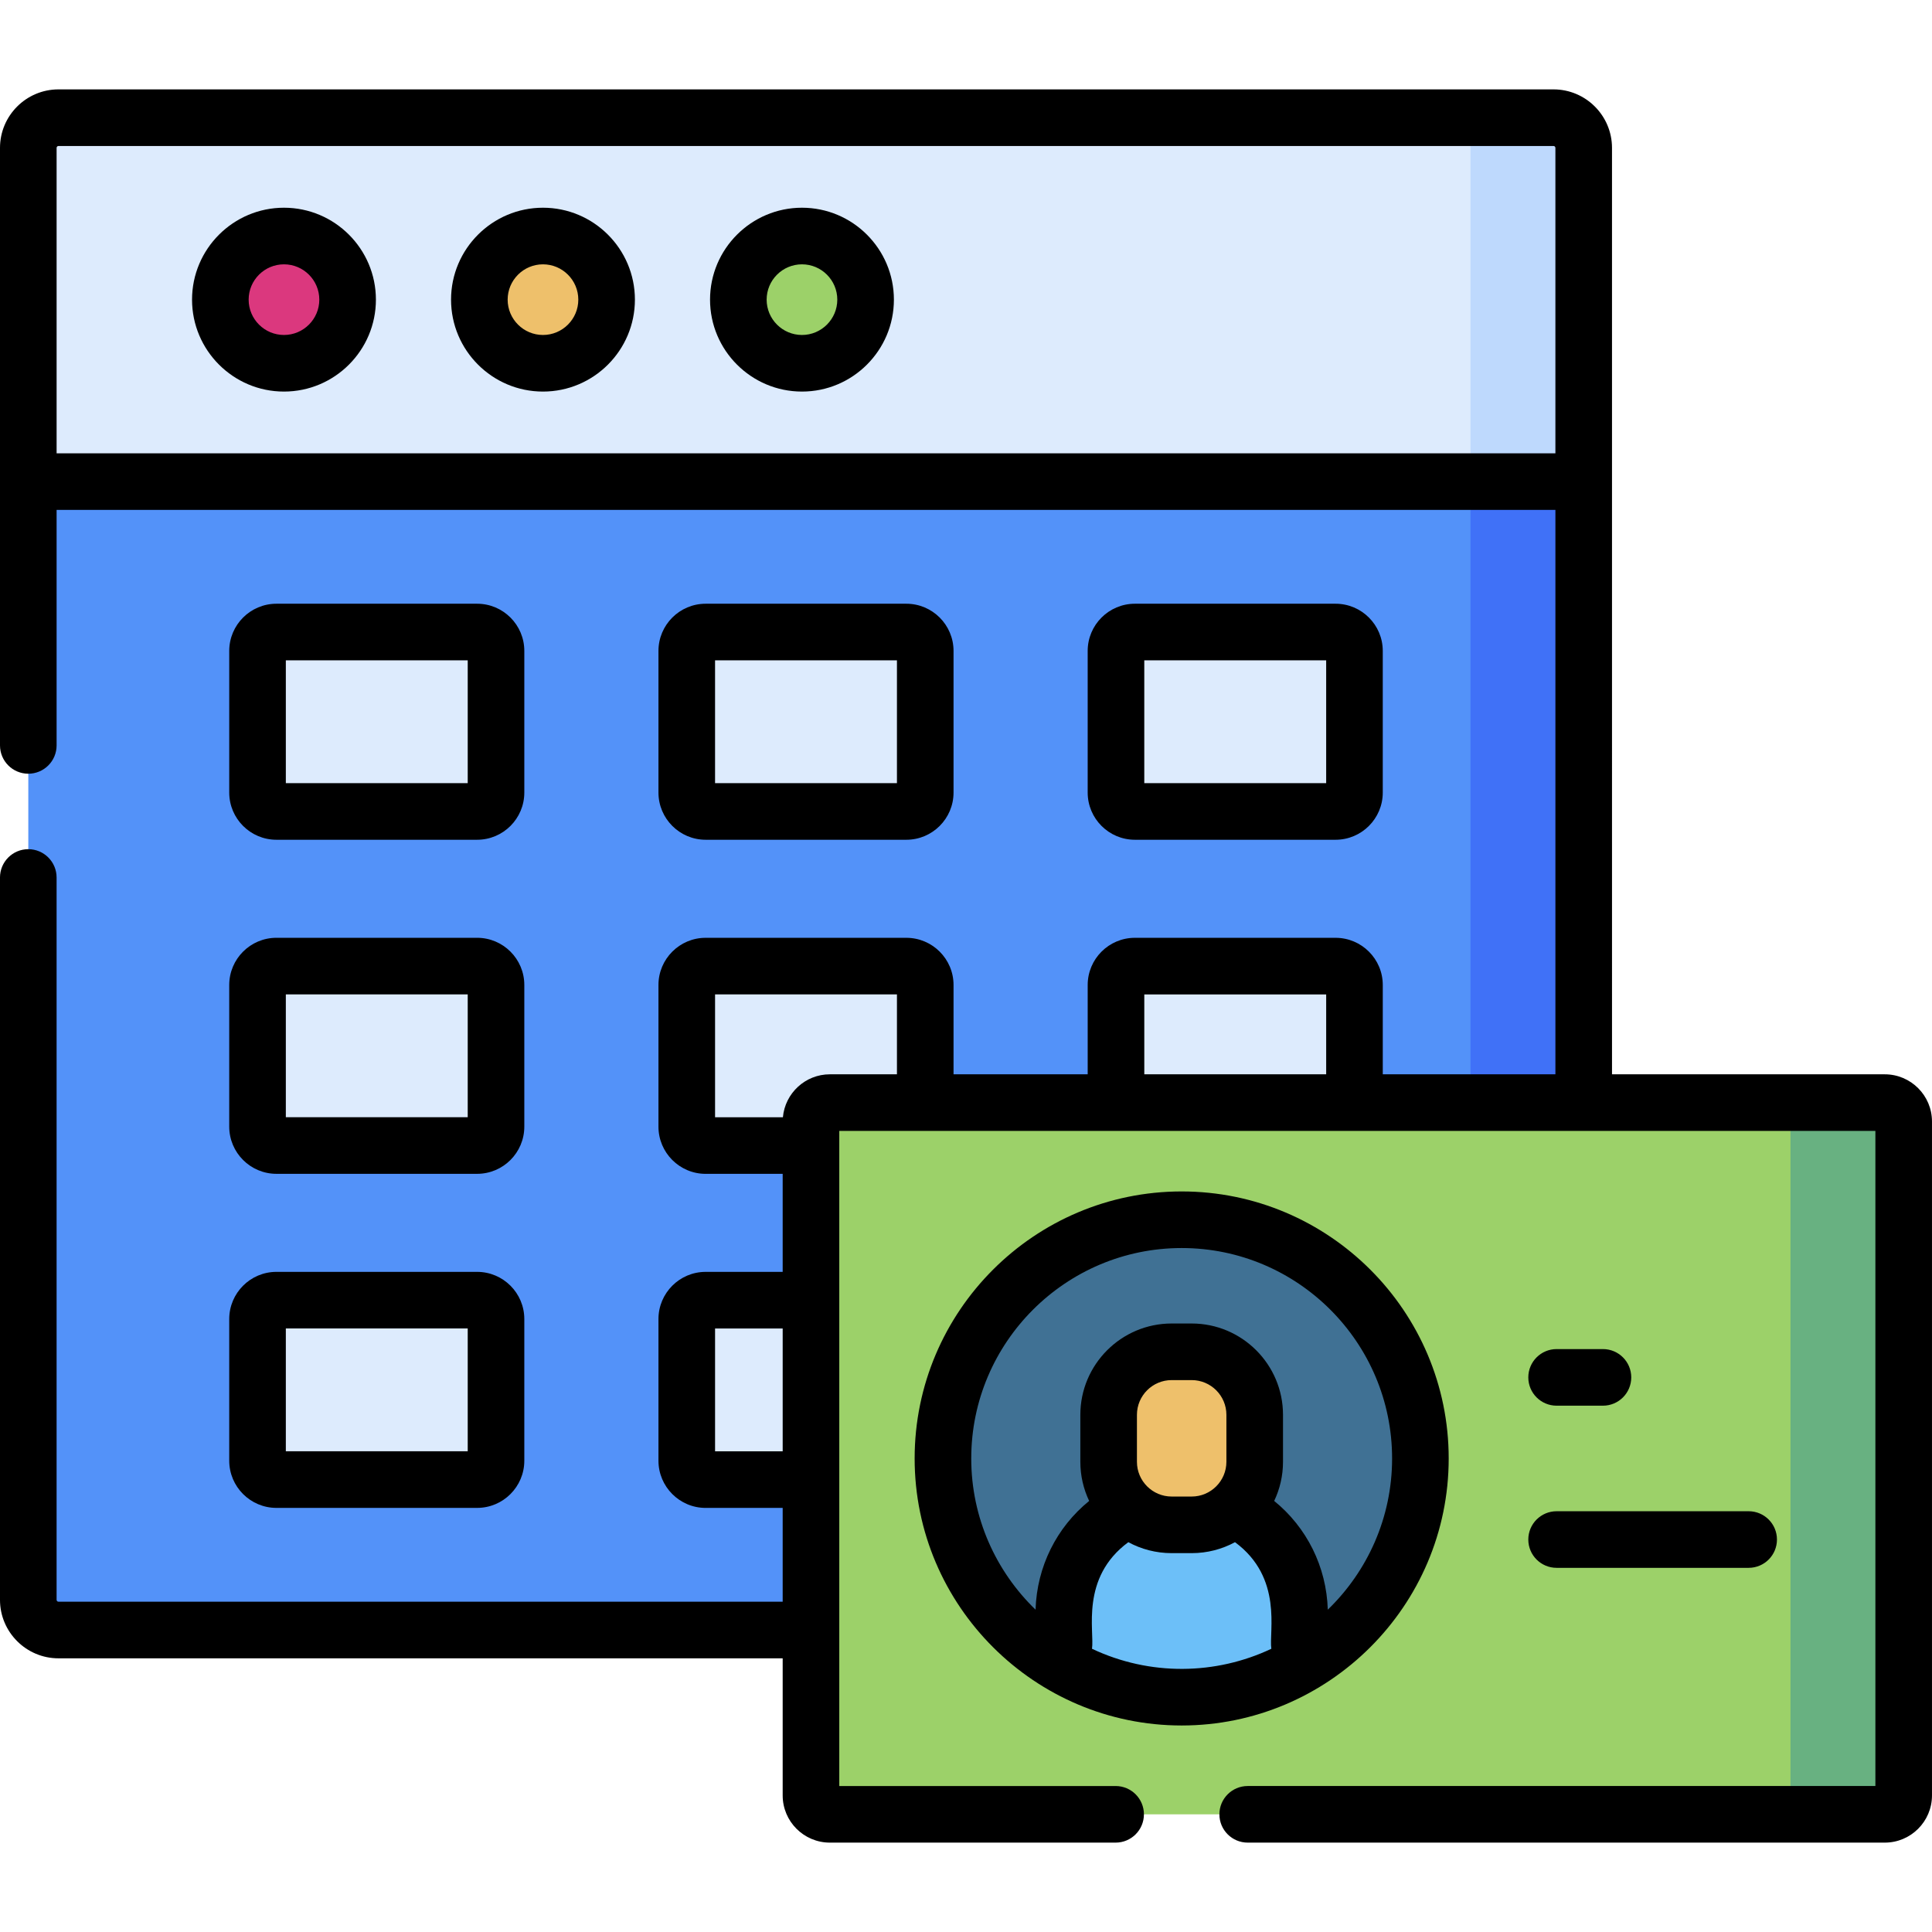 <svg id="Capa_1" enable-background="new 0 0 512 512" height="512" viewBox="0 0 512 512" width="512" xmlns="http://www.w3.org/2000/svg"><g><g><g><path d="m419.697 127.632h-412.197v296.337c0 4.418 3.582 8 8 8h396.197c4.418 0 8-3.582 8-8z" fill="#5392f9"/><path d="m389.697 127.632v296.336c0 4.418-3.582 8-8 8h30c4.418 0 8-3.582 8-8v-296.336z" fill="#4071f7"/><g><g fill="#ddebfd"><path d="m68.248 172.501v37.536c0 2.765 2.241 5.006 5.006 5.006h53.189c2.765 0 5.006-2.241 5.006-5.006v-37.536c0-2.765-2.241-5.006-5.006-5.006h-53.188c-2.765 0-5.007 2.241-5.007 5.006z"/><path d="m68.248 261.033v37.536c0 2.765 2.241 5.006 5.006 5.006h53.189c2.765 0 5.006-2.241 5.006-5.006v-37.536c0-2.765-2.241-5.006-5.006-5.006h-53.188c-2.765-.001-5.007 2.241-5.007 5.006z"/><path d="m68.248 349.564v37.536c0 2.765 2.241 5.006 5.006 5.006h53.189c2.765 0 5.006-2.241 5.006-5.006v-37.536c0-2.765-2.241-5.006-5.006-5.006h-53.188c-2.765 0-5.007 2.241-5.007 5.006z"/><path d="m181.998 172.501v37.536c0 2.765 2.241 5.006 5.006 5.006h53.189c2.765 0 5.006-2.241 5.006-5.006v-37.536c0-2.765-2.241-5.006-5.006-5.006h-53.189c-2.765 0-5.006 2.241-5.006 5.006z"/><path d="m181.998 261.033v37.536c0 2.765 2.241 5.006 5.006 5.006h53.189c2.765 0 5.006-2.241 5.006-5.006v-37.536c0-2.765-2.241-5.006-5.006-5.006h-53.189c-2.765-.001-5.006 2.241-5.006 5.006z"/><path d="m181.998 349.564v37.536c0 2.765 2.241 5.006 5.006 5.006h53.189c2.765 0 5.006-2.241 5.006-5.006v-37.536c0-2.765-2.241-5.006-5.006-5.006h-53.189c-2.765 0-5.006 2.241-5.006 5.006z"/><path d="m295.747 172.501v37.536c0 2.765 2.241 5.006 5.006 5.006h53.189c2.765 0 5.006-2.241 5.006-5.006v-37.536c0-2.765-2.241-5.006-5.006-5.006h-53.189c-2.764 0-5.006 2.241-5.006 5.006z"/><path d="m295.747 261.033v37.536c0 2.765 2.241 5.006 5.006 5.006h53.189c2.765 0 5.006-2.241 5.006-5.006v-37.536c0-2.765-2.241-5.006-5.006-5.006h-53.189c-2.764-.001-5.006 2.241-5.006 5.006z"/></g><path d="m295.747 349.564v37.536c0 2.765 2.241 5.006 5.006 5.006h53.189c2.765 0 5.006-2.241 5.006-5.006v-37.536c0-2.765-2.241-5.006-5.006-5.006h-53.189c-2.764 0-5.006 2.241-5.006 5.006z" fill="#5392f9"/></g><path d="m419.697 127.632h-412.197v-88.444c0-4.418 3.582-8 8-8h396.197c4.418 0 8 3.582 8 8z" fill="#ddebfd"/><path d="m411.697 31.188h-30c4.418 0 8 3.582 8 8v88.444h30v-88.444c0-4.418-3.582-8-8-8z" fill="#bed9fd"/><path d="m214.92 297.21v178.595c0 2.765 2.241 5.006 5.006 5.006h279.567c2.765 0 5.006-2.241 5.006-5.006v-178.595c0-2.765-2.241-5.006-5.006-5.006h-279.566c-2.765 0-5.007 2.241-5.007 5.006z" fill="#9cd169"/><path d="m499.494 292.204h-30c2.765 0 5.006 2.241 5.006 5.006v178.595c0 2.765-2.241 5.006-5.006 5.006h30c2.765 0 5.006-2.241 5.006-5.006v-178.595c0-2.765-2.241-5.006-5.006-5.006z" fill="#68b181"/><g><circle cx="313.154" cy="386.508" fill="#407194" r="63.265"/><path d="m344.415 427.786c0-17.265-13.996-31.261-31.261-31.261s-31.261 13.996-31.261 31.261v13.715c9.223 5.254 19.886 8.271 31.261 8.271s22.038-3.017 31.261-8.271z" fill="#6cbff8"/><path d="m315.805 358.239h-5.302c-9.225 0-16.703 7.478-16.703 16.703v12.454c0 9.225 7.478 16.703 16.703 16.703h5.302c9.225 0 16.703-7.478 16.703-16.703v-12.454c0-9.225-7.478-16.703-16.703-16.703z" fill="#eec06b"/></g><path d="m75.257 62.548c-9.313 0-16.863 7.55-16.863 16.862 0 9.313 7.55 16.863 16.863 16.863s16.863-7.55 16.863-16.863c0-9.312-7.55-16.862-16.863-16.862z" fill="#db387e"/><path d="m143.894 62.548c-9.313 0-16.863 7.55-16.863 16.862 0 9.313 7.55 16.863 16.863 16.863s16.863-7.55 16.863-16.863c0-9.312-7.55-16.862-16.863-16.862z" fill="#eec06b"/><path d="m212.531 62.548c-9.313 0-16.863 7.55-16.863 16.862 0 9.313 7.55 16.863 16.863 16.863s16.863-7.55 16.863-16.863c0-9.312-7.55-16.862-16.863-16.862z" fill="#9cd169"/></g></g><g><path d="m73.255 222.544h53.188c6.896 0 12.506-5.61 12.506-12.507v-37.536c0-6.896-5.61-12.506-12.506-12.506h-53.188c-6.896 0-12.506 5.61-12.506 12.506v37.536c0 6.897 5.61 12.507 12.506 12.507zm2.494-47.549h48.201v32.549h-48.201z"/><path d="m60.749 298.568c0 6.896 5.61 12.507 12.506 12.507h53.188c6.896 0 12.506-5.61 12.506-12.507v-37.536c0-6.896-5.61-12.506-12.506-12.506h-53.188c-6.896 0-12.506 5.61-12.506 12.506zm15-35.042h48.201v32.549h-48.201z"/><path d="m60.749 387.101c0 6.896 5.61 12.506 12.506 12.506h53.188c6.896 0 12.506-5.61 12.506-12.506v-37.536c0-6.896-5.61-12.507-12.506-12.507h-53.188c-6.896 0-12.506 5.61-12.506 12.507zm15-35.043h48.201v32.549h-48.201z"/><path d="m187.004 222.544h53.188c6.896 0 12.506-5.61 12.506-12.507v-37.536c0-6.896-5.61-12.506-12.506-12.506h-53.188c-6.896 0-12.506 5.61-12.506 12.506v37.536c0 6.897 5.61 12.507 12.506 12.507zm2.494-47.549h48.201v32.549h-48.201z"/><path d="m300.753 222.544h53.189c6.896 0 12.506-5.61 12.506-12.507v-37.536c0-6.896-5.61-12.506-12.506-12.506h-53.189c-6.896 0-12.506 5.61-12.506 12.506v37.536c0 6.897 5.61 12.507 12.506 12.507zm2.494-47.549h48.202v32.549h-48.202z"/><path d="m499.494 284.703h-72.294c0-.563-.003-240.514-.003-245.515 0-8.547-6.953-15.5-15.5-15.5h-396.197c-8.547 0-15.5 6.953-15.5 15.5v158.355c0 4.143 3.358 7.5 7.5 7.5s7.5-3.357 7.5-7.5v-62.412h397.2v149.571h-45.75v-23.672c0-6.893-5.612-12.5-12.51-12.5h-53.19c-6.893 0-12.5 5.607-12.5 12.5v23.673h-35.55v-23.673c0-6.893-5.612-12.5-12.51-12.5h-53.19c-6.893 0-12.5 5.607-12.5 12.5v37.54c0 6.897 5.607 12.51 12.5 12.51h20.42v25.979h-20.42c-6.893 0-12.5 5.607-12.5 12.5v37.54c0 6.898 5.607 12.511 12.5 12.511h20.42v24.859h-191.92c-.276 0-.5-.225-.5-.5v-191.429c0-4.143-3.358-7.5-7.5-7.5s-7.5 3.357-7.5 7.5v191.43c0 8.547 6.953 15.5 15.5 15.5h191.92v36.336c0 6.896 5.61 12.506 12.506 12.506h75.728c4.142 0 7.5-3.357 7.5-7.5s-3.358-7.5-7.5-7.5h-73.234v-173.609h274.58v173.608h-166.346c-4.142 0-7.5 3.357-7.5 7.5s3.358 7.5 7.5 7.5h168.839c6.896 0 12.506-5.61 12.506-12.506v-178.595c.001-6.897-5.609-12.507-12.505-12.507zm-87.297-164.571h-397.197v-80.944c0-.275.224-.5.5-.5h396.197c.276 0 .5.225.5.5zm-108.947 143.398h48.2v21.173h-48.2zm-113.75 121.08v-32.55h17.92v32.551h-17.92zm30.426-99.907c-6.515 0-11.875 5.009-12.449 11.377h-17.977v-32.55h48.2v21.173z"/><path d="m383.919 386.508c0-39.02-31.745-70.765-70.765-70.765s-70.765 31.745-70.765 70.765c0 39.144 31.931 70.765 70.765 70.765 38.839-.001 70.765-31.627 70.765-70.765zm-126.529 0c0-30.749 25.016-55.765 55.765-55.765s55.765 25.016 55.765 55.765c0 15.716-6.545 29.925-17.041 40.071-.349-11.399-5.572-21.803-14.206-28.817 1.496-3.144 2.337-6.658 2.337-10.365v-12.455c0-13.345-10.857-24.202-24.203-24.202h-5.302c-13.346 0-24.203 10.857-24.203 24.202v12.455c0 3.707.84 7.221 2.336 10.364-8.633 7.012-13.856 17.416-14.204 28.819-10.498-10.146-17.044-24.355-17.044-40.072zm43.91.888v-12.455c0-5.074 4.128-9.202 9.203-9.202h5.302c5.075 0 9.203 4.128 9.203 9.202v12.455c0 5.074-4.128 9.203-9.203 9.203h-5.302c-5.074.001-9.203-4.128-9.203-9.203zm-11.91 49.546c.7-4.615-3.184-18.804 9.629-28.246 3.419 1.851 7.331 2.903 11.484 2.903h5.302c4.153 0 8.065-1.053 11.484-2.903 12.797 9.435 8.945 23.728 9.631 28.245-14.701 6.955-32.177 7.265-47.53.001z"/><path d="m412.516 372.521h12.283c4.142 0 7.5-3.357 7.5-7.5s-3.358-7.5-7.5-7.5h-12.283c-4.142 0-7.5 3.357-7.5 7.5s3.358 7.5 7.5 7.5z"/><path d="m412.516 415.493h50.897c4.142 0 7.5-3.357 7.5-7.5s-3.358-7.5-7.5-7.5h-50.897c-4.142 0-7.5 3.357-7.5 7.5s3.358 7.5 7.5 7.5z"/><path d="m75.257 55.048c-13.434 0-24.363 10.929-24.363 24.362s10.929 24.362 24.363 24.362 24.363-10.928 24.363-24.362-10.929-24.362-24.363-24.362zm0 33.724c-5.163 0-9.363-4.2-9.363-9.362s4.2-9.362 9.363-9.362 9.363 4.2 9.363 9.362-4.2 9.362-9.363 9.362z"/><path d="m143.894 55.048c-13.434 0-24.362 10.929-24.362 24.362s10.929 24.362 24.362 24.362 24.363-10.929 24.363-24.362-10.929-24.362-24.363-24.362zm0 33.724c-5.163 0-9.362-4.2-9.362-9.362s4.2-9.362 9.362-9.362 9.363 4.2 9.363 9.362-4.2 9.362-9.363 9.362z"/><path d="m212.531 55.048c-13.434 0-24.363 10.929-24.363 24.362s10.929 24.362 24.363 24.362 24.362-10.929 24.362-24.362-10.928-24.362-24.362-24.362zm0 33.724c-5.163 0-9.363-4.2-9.363-9.362s4.2-9.362 9.363-9.362 9.362 4.2 9.362 9.362-4.199 9.362-9.362 9.362z"/></g></g></svg>